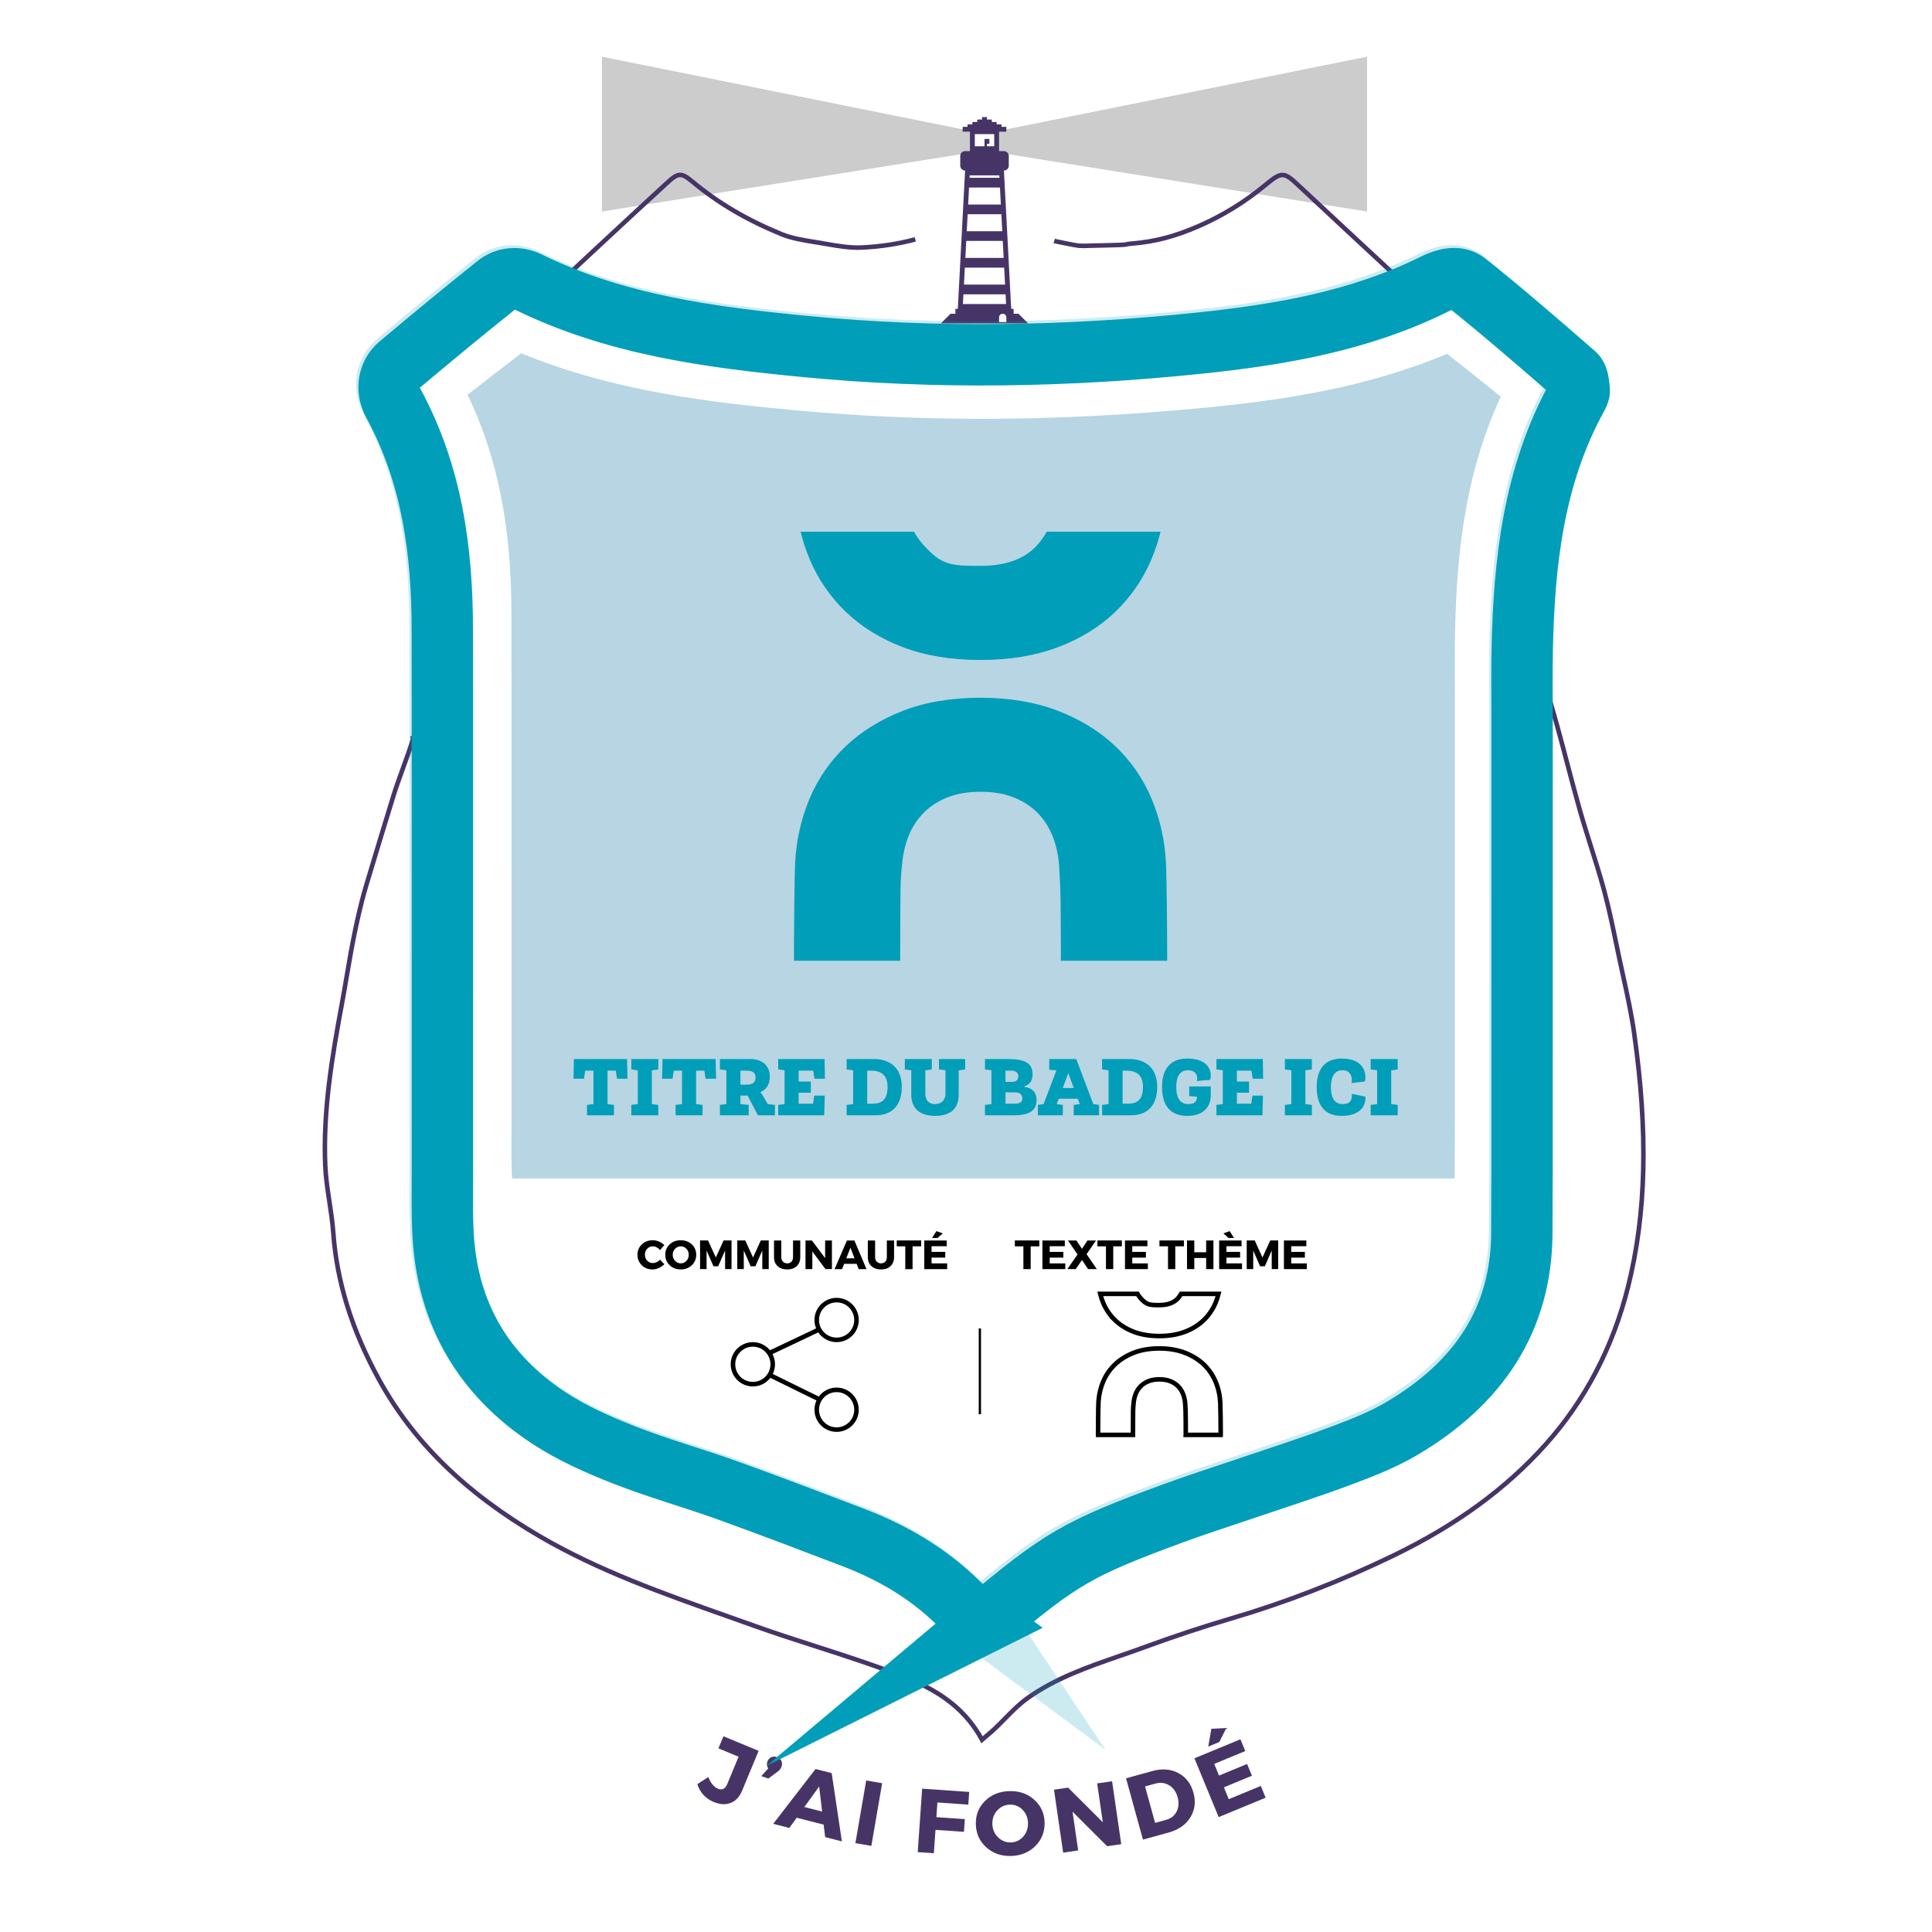 <?xml version="1.0" encoding="UTF-8" standalone="no"?>
<svg xmlns:dc="http://purl.org/dc/elements/1.1/"
  xmlns:cc="http://creativecommons.org/ns#"
  xmlns:rdf="http://www.w3.org/1999/02/22-rdf-syntax-ns#"
  xmlns:svg="http://www.w3.org/2000/svg"
  xmlns="http://www.w3.org/2000/svg"
  xmlns:xlink="http://www.w3.org/1999/xlink" id="svg2303" xml:space="preserve" enable-background="new 0 0 850.394 841.89" viewBox="0 0 850.394 850.394" height="100%" width="100%" y="0px" x="0px" version="1.1">
  <defs id="defs2307">

    <clipPath id="SVGID_2_-4">
      <use id="use122" overflow="visible" xlink:href="#SVGID_1_-0" x="0" y="0" width="100%" height="100%" />
    </clipPath>
    <clipPath id="SVGID_4_">
      <use id="use132" overflow="visible" xlink:href="#SVGID_3_" x="0" y="0" width="100%" height="100%" />
    </clipPath>
    <path d="m 404.664,50.394 c 1.172,3.438 3.039,6.252 4.836,8.439 l -19.805,17.313 c -3.164,-1.836 -6.135,-4.258 -8.674,-7.969 l -13.156,3.746 c 0,0 -1.5,20.816 0.125,20.816 1.625,0 20.75,-1.5 22,-1.5 1.25,0 37.625,-22.125 37.625,-22.125 l 13.875,-38 c 0,0 -0.625,-12.084 -1,-12.291 -0.375,-0.209 -36.375,17.006 -36.375,17.006 z" id="SVGID_1_-0" />
    <path d="m 453.475,81.825 c 1.949,-1.783 5.014,-5.445 6.551,-8.467 l 18.717,21.805 0.957,1.021 c -2.836,3.092 -6.361,5.285 -9.527,6.563 l 4.693,17.242 13.125,9.75 0.375,-10.625 c 0,0 -5.125,-47.875 -5.375,-48.25 -0.25,-0.375 -24.334,-23.75 -24.334,-23.75 0,0 -13.166,1.125 -13.166,1.5 0,0.375 -9.506,10 -9.506,10 l 5.662,19.625 z" id="SVGID_3_" />
    <clipPath id="SVGID_2_-4-8">
      <use height="100%" width="100%" y="0" x="0" xlink:href="#SVGID_1_-0" overflow="visible" id="use122-9" />
    </clipPath>
    <clipPath id="SVGID_4_-4">
      <use height="100%" width="100%" y="0" x="0" xlink:href="#SVGID_3_" overflow="visible" id="use132-1" />
    </clipPath>
    <path id="path300" d="m 404.664,50.394 c 1.172,3.438 3.039,6.252 4.836,8.439 l -19.805,17.313 c -3.164,-1.836 -6.135,-4.258 -8.674,-7.969 l -13.156,3.746 c 0,0 -1.5,20.816 0.125,20.816 1.625,0 20.75,-1.5 22,-1.5 1.25,0 37.625,-22.125 37.625,-22.125 l 13.875,-38 c 0,0 -0.625,-12.084 -1,-12.291 -0.375,-0.209 -36.375,17.006 -36.375,17.006 z" />
    <path id="path307" d="m 453.475,81.825 c 1.949,-1.783 5.014,-5.445 6.551,-8.467 l 18.717,21.805 0.957,1.021 c -2.836,3.092 -6.361,5.285 -9.527,6.563 l 4.693,17.242 13.125,9.75 0.375,-10.625 c 0,0 -5.125,-47.875 -5.375,-48.25 -0.25,-0.375 -24.334,-23.75 -24.334,-23.75 0,0 -13.166,1.125 -13.166,1.5 0,0.375 -9.506,10 -9.506,10 l 5.662,19.625 z" />

  </defs>
  <!-- <g id="layer4">
    <g style="display:inline;fill:#ffffff;stroke:none" id="filet_3_posture" transform="translate(8.5166731,24.950395)">
      <path id="path132-8" d="m 424.73,689.307 c -3.578,-2.656 -7.801,-5.088 -11.15,-8.4 -13.408,-13.25 -29.236,-22.529 -46.699,-29.186 -18.42,-7.021 -36.83,-14.072 -55.381,-20.738 -15.076,-5.418 -30.576,-9.717 -45.467,-15.58 -11.408,-4.49 -22.871,-9.566 -33.064,-16.273 -28.578,-18.803 -44.348,-45.674 -46.42,-80.053 -0.592,-9.836 -0.324,-19.73 -0.328,-29.598 -0.021,-69.082 -0.01,-138.162 -0.014,-207.244 -0.002,-9.867 -0.06,-19.736 -0.045,-29.605 0.055,-34.957 -4.541,-68.869 -21.597,-100.176 -3.298,-6.051 -2.028,-12.834 2.666,-16.775 14.159,-11.889 28.411,-23.672 42.854,-35.213 4.063,-3.246 9.256,-3.568 13.971,-1.26 38.408,18.816 79.773,24.293 121.709,28.342 57.98,5.6 115.824,4.557 173.607,-1.463 35.643,-3.713 70.9,-9.779 103.48,-25.971 4.764,-2.367 10.232,-3.719 14.018,-0.689 16.318,13.053 32.131,26.744 47.891,40.477 1.494,1.301 1.561,4.465 1.855,6.818 0.135,1.08 -0.65,2.363 -1.236,3.438 -18.91,34.639 -23.082,72.457 -23.871,110.98 -0.201,9.865 -0.059,19.738 -0.061,29.607 -0.004,66.613 0,133.227 -0.011,199.84 -10e-4,8.635 -0.138,17.271 -0.093,25.906 0.215,39.816 -19.646,67.666 -52.666,87.246 -8.418,4.99 -17.738,8.623 -26.945,12.072 -13.85,5.188 -27.965,9.668 -41.969,14.441 -10.5,3.578 -21.084,6.93 -31.492,10.756 -42.276,15.535 -49.858,19.963 -83.542,48.301 z" stroke-miterlimit="10" stroke-width="27" stroke="#009eb9" fill="none" style="fill:#ffffff;stroke:none" />
    </g>
  </g> -->
  <g style="display:inline" id="layer26">
    <g transform="translate(8.517,24.95)" id="texte_posture">
      <g id="g20">
        <path fill="#473467" d="m 325.398,745.707 -7.258,17.516 c -1.133,2.734 -2.811,4.537 -5.032,5.406 -2.223,0.869 -4.726,0.727 -7.509,-0.428 -3.523,-1.459 -5.92,-4.068 -7.191,-7.828 l 4.853,-3.143 c 1.052,2.688 2.464,4.398 4.238,5.133 1.848,0.766 3.21,0.09 4.088,-2.029 l 4.991,-12.047 -8.868,-3.674 2.205,-5.322 z" id="path2" />
        <path fill="#473467" d="m 333.453,748.451 c 0.857,0.293 1.495,0.82 1.911,1.582 0.417,0.762 0.461,1.623 0.135,2.582 -0.293,0.857 -0.855,1.596 -1.686,2.214 l -4.132,3.071 -3.104,-1.059 3.072,-3.433 c -0.636,-0.864 -0.772,-1.827 -0.41,-2.887 0.318,-0.934 0.872,-1.59 1.664,-1.968 0.79,-0.377 1.641,-0.411 2.55,-0.102 z" id="path4" />
        <path fill="#473467" d="m 354.026,778.184 -11.857,-3.033 -3.256,4.492 -7.091,-1.814 18.643,-24.131 7.092,1.814 4.491,30.051 -7.362,-1.885 z m -0.675,-5.747 -1.308,-11.028 -6.521,9.025 z" id="path6" />
        <path fill="#473467" d="m 375.02,787.545 -7.017,-1.209 4.755,-27.594 7.017,1.209 z" id="path8" />
        <path fill="#473467" d="m 417.698,769.381 -13.607,-0.948 -0.45,6.464 12.53,0.873 -0.39,5.587 -12.529,-0.873 -0.717,10.296 -7.104,-0.496 1.946,-27.932 20.709,1.442 z" id="path10" />
        <path fill="#473467" d="m 435.77,763.431 c 4.345,-0.108 7.991,1.154 10.938,3.788 2.946,2.634 4.471,5.977 4.571,10.029 0.103,4.078 -1.259,7.527 -4.082,10.345 -2.824,2.818 -6.396,4.281 -10.714,4.39 -4.318,0.107 -7.952,-1.168 -10.899,-3.829 -2.947,-2.661 -4.473,-6.044 -4.575,-10.149 -0.102,-4.078 1.253,-7.5 4.065,-10.264 2.812,-2.766 6.377,-4.202 10.696,-4.31 z m 0.228,5.956 c -2.186,0.055 -4.032,0.895 -5.538,2.52 -1.507,1.625 -2.23,3.611 -2.172,5.956 0.059,2.347 0.888,4.306 2.487,5.88 1.599,1.574 3.479,2.334 5.639,2.279 2.159,-0.054 3.972,-0.906 5.438,-2.557 1.465,-1.65 2.169,-3.648 2.11,-5.994 -0.059,-2.346 -0.861,-4.293 -2.406,-5.842 -1.546,-1.549 -3.398,-2.296 -5.558,-2.242 z" id="path12" />
        <path fill="#473467" d="m 485.013,786.786 -6.214,0.904 -15.229,-15.204 2.483,17.06 -6.61,0.962 -4.033,-27.707 6.215,-0.905 15.274,15.239 -2.489,-17.1 6.57,-0.957 z" id="path14" />
        <path fill="#473467" d="m 487.121,757.786 11.606,-3.2 c 4.241,-1.17 8.036,-0.875 11.385,0.885 3.349,1.76 5.575,4.645 6.682,8.654 1.099,3.986 0.645,7.604 -1.364,10.854 -2.008,3.251 -5.185,5.476 -9.528,6.674 l -11.337,3.127 z m 8.373,3.583 4.424,16.041 4.897,-1.351 c 2.107,-0.581 3.633,-1.797 4.575,-3.647 0.941,-1.85 1.087,-3.957 0.435,-6.323 -0.652,-2.364 -1.894,-4.104 -3.722,-5.218 -1.828,-1.115 -3.836,-1.37 -6.021,-0.768 z" id="path16" />
        <path fill="#473467" d="m 539.614,745.797 -13.681,5.648 2.122,5.139 12.349,-5.098 2.137,5.176 -12.349,5.098 2.151,5.214 14.088,-5.815 2.137,5.177 -20.669,8.532 -10.684,-25.883 20.262,-8.363 z m -8.342,-10.145 -3.082,6.162 -4.881,2.016 1.355,-7.83 z" id="path18" />
      </g>
    </g>
  </g>
  <g style="display:inline" id="layer25">
    <g id="filet_separation_theme" transform="translate(8.517,24.95)" style="display:inline;stroke:#000000">
      <line id="line23" y2="597.555" x2="422.787" y1="559.771" x1="422.787" stroke-miterlimit="10" stroke="#000000" fill="none" style="stroke:#000000" />
    </g>
  </g>
  <g style="display:inline" id="layer24">
    <g style="display:inline" id="picto_theme" transform="translate(8.517,24.95)">
      <g id="g30">
        <path id="path26" d="m 482.313,556.168 c 2.246,2.158 5.02,3.875 8.242,5.102 3.221,1.23 7.002,1.854 11.238,1.854 4.178,0 7.945,-0.623 11.193,-1.854 3.25,-1.227 6.039,-2.943 8.285,-5.102 2.249,-2.158 4.01,-4.719 5.231,-7.604 0.534,-1.264 0.978,-2.605 1.321,-3.992 h -16.461 c -0.434,0.748 -0.871,1.367 -1.334,1.889 -1.795,2.023 -4.565,3.051 -8.236,3.051 -4.46,0 -5.666,-0.15 -8.277,-3.049 -0.473,-0.521 -0.906,-1.125 -1.354,-1.891 h -16.404 c 0.342,1.383 0.787,2.725 1.326,3.992 1.223,2.889 2.981,5.448 5.23,7.604 z" stroke-miterlimit="10" stroke-width="2" stroke="#000000" fill="none" />
        <path id="path28" d="m 528.607,592.41 c -0.172,-3.268 -0.881,-6.391 -2.105,-9.283 -1.221,-2.881 -2.98,-5.422 -5.229,-7.551 -2.245,-2.127 -5.034,-3.842 -8.288,-5.102 -3.252,-1.256 -7.018,-1.893 -11.191,-1.893 -4.231,0 -8.013,0.637 -11.236,1.893 -3.225,1.26 -6,2.977 -8.246,5.102 -2.247,2.127 -4.006,4.668 -5.227,7.551 -1.226,2.889 -1.935,6.012 -2.107,9.285 -0.119,2.586 -0.172,10.857 -0.172,13.566 0,0.201 0.002,0.393 0.006,0.586 l 10e-4,0.061 h 15.365 l -10e-4,-0.115 c -0.004,-0.234 -0.008,-0.467 -0.008,-0.709 0,-1.283 0.014,-8.248 0.045,-9.537 0.031,-1.338 0.103,-2.471 0.217,-3.463 0.117,-1.494 0.433,-2.904 0.936,-4.182 0.506,-1.279 1.231,-2.41 2.16,-3.357 0.926,-0.949 2.09,-1.709 3.453,-2.256 1.365,-0.547 2.984,-0.824 4.814,-0.824 1.828,0 3.448,0.277 4.813,0.824 1.361,0.545 2.525,1.305 3.457,2.254 0.925,0.951 1.65,2.08 2.156,3.359 0.501,1.275 0.816,2.686 0.936,4.193 0.059,1.02 0.117,2.164 0.176,3.441 0.057,1.297 0.084,8.262 0.084,9.547 0,0.211 -0.006,0.418 -0.012,0.623 -0.002,0.066 -0.004,0.133 -0.006,0.201 h 15.379 l 0.002,-0.078 c 0.003,-0.186 0.006,-0.373 0.006,-0.568 -0.002,-2.91 -0.062,-11.035 -0.178,-13.568 z" stroke-miterlimit="10" stroke-width="2" stroke="#000000" fill="none" />
      </g>
    </g>
  </g>
  <g style="display:inline" id="layer23">
    <g style="display:inline" id="texte_picto_theme" transform="translate(8.517,24.95)">
      <g id="g53">
        <path id="path33" d="m 448.947,523.643 h -3.799 v 10.025 h -3.203 v -10.025 h -3.763 v -2.592 h 10.765 z" />
        <path id="path35" d="m 460.179,523.588 h -6.66 v 2.502 h 6.013 v 2.521 h -6.013 v 2.538 h 6.858 v 2.52 h -10.063 v -12.6 h 9.864 v 2.519 z" />
        <path id="path37" d="m 469.754,527.08 4.519,6.588 h -3.834 l -2.718,-4.014 -2.719,4.014 h -3.726 l 4.5,-6.443 -4.212,-6.156 h 3.727 l 2.43,3.672 2.43,-3.672 h 3.762 z" />
        <path id="path39" d="m 485.289,523.643 h -3.799 v 10.025 h -3.203 v -10.025 h -3.763 v -2.592 h 10.765 z" />
        <path id="path41" d="m 496.521,523.588 h -6.66 v 2.502 h 6.013 v 2.521 h -6.013 v 2.538 h 6.858 v 2.52 h -10.063 v -12.6 h 9.864 v 2.519 z" />
        <path id="path43" d="m 512.594,523.643 h -3.798 v 10.025 h -3.204 v -10.025 h -3.762 v -2.592 h 10.764 z" />
        <path id="path45" d="m 525.59,533.668 h -3.203 v -4.896 h -5.221 v 4.896 h -3.204 v -12.6 h 3.204 v 5.184 h 5.221 v -5.184 h 3.203 z" />
        <path id="path47" d="m 537.975,523.588 h -6.66 v 2.502 h 6.012 v 2.521 h -6.012 v 2.538 h 6.857 v 2.52 h -10.063 v -12.6 h 9.865 v 2.519 z m -3.313,-3.617 h -2.376 l -2.34,-2.034 2.808,-0.99 z" />
        <path id="path49" d="m 554.084,533.668 h -2.826 l -0.018,-8.189 -3.024,6.93 h -2.088 l -3.024,-6.93 v 8.189 h -2.861 v -12.617 h 3.51 l 3.42,7.506 3.42,-7.506 h 3.492 v 12.617 z" />
        <path id="path51" d="m 566.486,523.588 h -6.66 v 2.502 h 6.012 v 2.521 h -6.012 v 2.538 h 6.857 v 2.52 H 556.62 v -12.6 h 9.865 v 2.519 z" />
      </g>
    </g>
  </g>
  <g style="display:inline" id="layer22">
    <g style="display:inline" id="picto_categorie" transform="translate(8.517,24.95)">
      <g id="g66">
        <circle id="circle56" r="8.75" cy="556.059" cx="359.733" stroke-miterlimit="10" stroke-width="2" stroke="#000000" fill="none" />
        <circle id="circle58" r="8.75" cy="575.559" cx="322.858" stroke-miterlimit="10" stroke-width="2" stroke="#000000" fill="none" />
        <circle id="circle60" r="8.75" cy="595.559" cx="359.733" stroke-miterlimit="10" stroke-width="2" stroke="#000000" fill="none" />
        <line id="line62" y2="570.809" x2="329.733" y1="560.309" x1="351.858" stroke-miterlimit="10" stroke-width="2" stroke="#000000" fill="none" />
        <line id="line64" y2="591.059" x2="352.233" y1="580.434" x1="330.608" stroke-miterlimit="10" stroke-width="2" stroke="#000000" fill="none" />
      </g>
    </g>
  </g>
  <g style="display:inline" id="layer21">
    <g style="display:inline" id="texte_picto_categorie" transform="translate(8.517,24.95)">
      <g id="g89">
        <path id="path69" d="m 278.803,520.961 c 0.936,0 1.857,0.191 2.763,0.576 0.906,0.383 1.677,0.899 2.313,1.547 l -1.854,2.196 c -0.408,-0.504 -0.897,-0.903 -1.467,-1.196 -0.57,-0.295 -1.137,-0.441 -1.701,-0.441 -0.996,0 -1.83,0.352 -2.502,1.053 -0.672,0.702 -1.008,1.569 -1.008,2.602 0,1.056 0.336,1.938 1.008,2.646 0.672,0.708 1.506,1.062 2.502,1.062 0.528,0 1.077,-0.131 1.647,-0.396 0.569,-0.264 1.077,-0.624 1.521,-1.08 l 1.872,1.979 c -0.684,0.697 -1.491,1.255 -2.421,1.675 -0.93,0.42 -1.857,0.63 -2.781,0.63 -1.896,0 -3.474,-0.618 -4.734,-1.854 -1.26,-1.236 -1.89,-2.778 -1.89,-4.627 0,-1.812 0.642,-3.326 1.926,-4.545 1.284,-1.218 2.886,-1.827 4.806,-1.827 z" />
        <path id="path71" d="m 291.115,520.961 c 1.956,0 3.582,0.609 4.878,1.826 1.296,1.219 1.944,2.739 1.944,4.563 0,1.836 -0.651,3.372 -1.953,4.608 -1.302,1.235 -2.925,1.854 -4.869,1.854 -1.944,0 -3.564,-0.615 -4.86,-1.846 -1.296,-1.229 -1.944,-2.768 -1.944,-4.616 0,-1.836 0.648,-3.36 1.944,-4.572 1.296,-1.212 2.916,-1.817 4.86,-1.817 z m 0.036,2.682 c -0.984,0 -1.824,0.357 -2.52,1.07 -0.696,0.715 -1.044,1.6 -1.044,2.656 0,1.055 0.351,1.946 1.053,2.672 0.702,0.727 1.539,1.09 2.511,1.09 0.972,0 1.797,-0.363 2.475,-1.09 0.678,-0.726 1.017,-1.617 1.017,-2.672 0,-1.057 -0.339,-1.941 -1.017,-2.656 -0.678,-0.713 -1.503,-1.07 -2.475,-1.07 z" />
        <path id="path73" d="m 313.471,533.668 h -2.826 l -0.018,-8.189 -3.024,6.93 h -2.088 l -3.024,-6.93 v 8.189 h -2.862 v -12.617 h 3.51 l 3.42,7.506 3.42,-7.506 h 3.492 z" />
        <path id="path75" d="m 329.851,533.668 h -2.826 l -0.018,-8.189 -3.024,6.93 h -2.088 l -3.024,-6.93 v 8.189 h -2.862 v -12.617 h 3.51 l 3.42,7.506 3.42,-7.506 h 3.492 z" />
        <path id="path77" d="m 343.729,521.068 v 7.309 c 0,1.668 -0.516,2.99 -1.548,3.969 -1.032,0.979 -2.43,1.467 -4.194,1.467 -1.776,0 -3.189,-0.488 -4.239,-1.467 -1.05,-0.979 -1.575,-2.301 -1.575,-3.969 v -7.309 h 3.204 v 7.309 c 0,0.84 0.243,1.509 0.729,2.006 0.486,0.498 1.119,0.748 1.899,0.748 0.768,0 1.383,-0.246 1.845,-0.738 0.461,-0.492 0.693,-1.164 0.693,-2.016 v -7.309 z" />
        <path id="path79" d="m 357.661,533.668 h -2.826 l -5.796,-7.758 v 7.758 h -3.006 v -12.6 h 2.826 l 5.814,7.775 v -7.775 h 2.988 z" />
        <path id="path81" d="m 368.55,531.347 h -5.508 l -0.918,2.321 h -3.294 l 5.436,-12.6 h 3.294 l 5.31,12.6 h -3.42 z m -0.936,-2.431 -1.8,-4.662 -1.836,4.662 z" />
        <path id="path83" d="m 385.021,521.068 v 7.309 c 0,1.668 -0.516,2.99 -1.548,3.969 -1.032,0.979 -2.43,1.467 -4.194,1.467 -1.776,0 -3.189,-0.488 -4.239,-1.467 -1.05,-0.979 -1.575,-2.301 -1.575,-3.969 v -7.309 h 3.204 v 7.309 c 0,0.84 0.243,1.509 0.729,2.006 0.486,0.498 1.119,0.748 1.899,0.748 0.768,0 1.383,-0.246 1.845,-0.738 0.461,-0.492 0.693,-1.164 0.693,-2.016 v -7.309 z" />
        <path id="path85" d="m 396.955,523.643 h -3.798 v 10.025 h -3.204 v -10.025 h -3.762 v -2.592 h 10.764 z" />
        <path id="path87" d="m 408.187,523.588 h -6.66 v 2.502 h 6.012 v 2.521 h -6.012 v 2.538 h 6.858 v 2.52 h -10.062 v -12.6 h 9.864 z m -1.729,-5.651 -2.34,2.034 h -2.376 l 1.908,-3.024 z" />
      </g>
    </g>
  </g>
  <g style="display:inline" id="layer20">
    <g style="display:inline" id="fond_categorie" transform="translate(8.517,24.95)">
      <path id="path92" d="m 216.607,261.117 c 0.012,4.084 0.023,8.17 0.023,12.256 v 61.305 c 0,44.633 -0.002,89.264 0.014,133.895 0.002,2.299 -0.014,4.598 -0.029,6.898 -0.043,6.424 -0.07,12.5 0.256,18.305 H 631.77 c -0.023,-4.713 0.01,-9.418 0.043,-13.971 0.023,-3.395 0.049,-6.789 0.049,-10.184 0.008,-39.139 0.008,-78.281 0.01,-117.42 l 0.002,-70.814 c 0,-2.693 -0.012,-5.387 -0.023,-8.08 -0.029,-6.625 -0.059,-13.475 0.091,-20.383 0.688,-31.668 3.78,-68.08 20.13,-103.275 -7.902,-6.424 -15.764,-12.727 -23.662,-18.861 -35.893,15.129 -73.264,20.447 -105.504,23.609 -33.76,3.314 -67.111,4.994 -99.127,4.994 -27.184,0 -54.258,-1.209 -80.471,-3.594 -39.822,-3.621 -81.889,-8.602 -122.4,-25.252 -7.4,5.641 -15.158,11.646 -23.623,18.281 13.199,27.254 19.367,58.352 19.303,96.707 -0.01,5.196 0.004,10.389 0.019,15.584 z" fill="#b7d5e2" />
    </g>
  </g>
  <g style="display:inline" id="layer19">
    <g style="display:inline" id="picto_posture" transform="translate(8.517,24.95)">
      <polygon id="polygon102" points="256.428,68.166 419.225,42.162 419.225,32.787 256.428,0 " fill="currentColor" opacity="0.2" />
      <polygon id="polygon111" points="593.225,68.166 430.428,42.162 430.428,32.787 593.225,0 " fill="currentColor" opacity="0.2" />
      <path id="path113" d="m 439.785,113.148 h -2.137 v -2.137 h -1.068 l -3.207,-60.902 c 1.182,0 2.139,-0.957 2.139,-2.137 v -4.273 c 0,-1.18 -0.957,-2.137 -2.139,-2.137 h -2.137 v -8.547 h 2.137 1.068 v -2.139 h -1.068 -1.068 v -1.068 h -2.137 V 28.74 h -2.137 v -1.068 h -2.137 v -1.068 h -2.137 v 1.068 h -2.137 v 1.068 h -2.137 v 1.068 h -2.137 v 1.068 h -1.068 -1.068 v 2.139 h 1.068 2.137 v 8.547 h -2.137 c -1.182,0 -2.137,0.957 -2.137,2.137 v 4.273 c 0,1.18 0.955,2.137 2.137,2.137 l -3.205,60.902 h -1.07 v 2.137 h -2.137 l -4.273,4.273 h 38.465 z M 420.553,34.084 h 8.547 v 5.342 h -3.205 v -1.068 h 1.068 v -2.137 h -2.137 v 2.137 1.068 h -4.273 z m -5.002,70.518 h 18.551 l 0.225,4.273 h -19 z m 2.474,-47.012 h 13.602 l 0.395,7.479 h -14.391 z m 0.225,-4.276 0.057,-1.068 h 13.039 l 0.057,1.068 z m -0.844,16.028 h 14.84 l 0.393,7.479 h -15.627 z m 15.459,11.754 0.393,7.479 h -16.863 l 0.393,-7.479 z m 0.618,11.752 0.394,7.479 h -18.102 l 0.395,-7.479 z m 0.958,24.041 h -3.205 v -2.137 c 0,-0.885 0.719,-1.604 1.604,-1.604 0.885,0 1.602,0.719 1.602,1.604 v 2.137 z" fill="#473467" />
    </g>
  </g>
  <g style="display:inline" id="layer18">
    <g style="display:inline" id="filet_1_categorie" transform="translate(8.517,24.95)">
      <g id="g120">
        <path id="path116" d="m 455.512,81.096 c 0.768,0.25 10.08,2.092 10.758,2.107 5.596,0.129 -0.508,0.146 5.005,-0.008 0.894,-0.025 14.541,-0.266 15.509,-0.488 1.453,-0.332 1.453,-0.332 3.512,-0.504 9.891,-0.824 18.762,-3.279 28.469,-7.482 10.715,-4.639 20.693,-10.77 29.656,-18.219 7.449,-6.191 8.287,-5.781 15.035,0.561 l 0.213,0.197 c 6.082,5.715 12.301,11.492 18.315,17.078 2.8,2.602 5.601,5.201 8.397,7.807 2.49,2.318 4.986,4.635 7.482,6.949 3.805,3.529 7.609,7.059 11.398,10.604 l 0.729,0.684" stroke-miterlimit="10" stroke-width="2" stroke="#473467" fill="none" />
        <path id="path118" d="m 239.363,97.965 0.73,-0.684 c 4.512,-4.227 9.033,-8.441 13.563,-12.648 12.65,-11.762 22.352,-20.736 31.455,-29.1 4.971,-4.566 6.242,-4.609 11.336,-0.373 11.143,9.264 23.902,16.771 39.01,22.951 4.484,1.834 9.539,2.648 14.43,3.436 l 1.668,0.27 c 1.131,0.186 2.266,0.383 3.402,0.58 5.254,0.914 10.686,1.859 15.914,1.605 8.213,-0.4 16.061,-1.6 23.492,-3.59" stroke-miterlimit="10" stroke-width="2" stroke="#473467" fill="none" />
      </g>
      <g id="g126">
        <g id="g124">
          <path id="path122" d="m 172.74,298.836 0.709,0.957 c -2.627,8.693 -6.291,17.377 -8.953,26.061 -3.949,12.875 -8.031,26.189 -11.928,39.316 -2.395,8.068 -4.129,16.217 -5.373,22.414 -1.125,5.619 -2.105,11.371 -3.055,16.936 -0.684,4.01 -1.389,8.158 -2.146,12.229 -4.459,23.971 -8.375,47.469 -7.344,71.412 0.227,5.262 1.037,10.611 1.822,15.785 0.676,4.467 1.377,9.086 1.707,13.672 1.564,21.609 8.121,42.711 20.045,64.506 15.023,27.467 38.166,50.072 70.75,69.107 26.007,15.197 54.709,25.344 82.469,35.158 4.111,1.453 8.221,2.906 12.324,4.375 8.934,3.199 18.137,6.16 27.035,9.023 12.988,4.18 26.42,8.502 39.291,13.65 11.279,4.512 25.209,11.691 33.635,27.389 0.605,-0.518 1.164,-0.99 1.686,-1.432 1.482,-1.256 2.652,-2.248 3.764,-3.287 1.58,-1.479 3.139,-3.064 4.646,-4.6 3.105,-3.158 6.314,-6.426 9.965,-9.025 12.385,-8.818 26.733,-13.779 40.609,-18.576 3.598,-1.244 7.318,-2.529 10.939,-3.861 12.74,-4.686 25.504,-8.912 37.935,-12.564 24.065,-7.07 48.122,-16.396 71.503,-27.719 27.574,-13.352 49.477,-29.318 66.955,-48.813 17.503,-19.521 29.746,-42.951 36.391,-69.637 8.014,-32.188 8.85,-67.656 2.635,-111.621 -1.211,-8.561 -3.104,-17.193 -4.936,-25.541 -0.631,-2.879 -1.264,-5.76 -1.869,-8.641 -0.373,-1.771 -0.74,-3.545 -1.107,-5.318 -1.605,-7.742 -3.264,-15.75 -5.367,-23.479 -1.732,-6.365 -3.752,-12.775 -5.703,-18.975 -1.668,-5.295 -3.393,-10.771 -4.936,-16.207 -1.916,-6.756 -3.731,-13.658 -5.488,-20.334 -2.891,-10.988 -5.879,-22.35 -9.389,-33.328 l -0.305,-0.953" stroke-miterlimit="10" stroke-width="2" stroke="#473467" fill="none" />
        </g>
      </g>
    </g>
  </g>
  <g style="display:inline" id="layer17">
    <g style="display:inline" id="filet_2_categorie" transform="translate(8.517,24.95)">
      <path id="path129" d="m 423.727,688.071 c -3.578,-2.656 -7.801,-5.088 -11.15,-8.398 -13.408,-13.252 -29.236,-22.53 -46.699,-29.188 -18.42,-7.021 -36.83,-14.072 -55.381,-20.738 -15.076,-5.416 -30.576,-9.715 -45.467,-15.58 -11.408,-4.49 -22.871,-9.566 -33.064,-16.274 -28.578,-18.802 -44.348,-45.673 -46.42,-80.052 -0.592,-9.838 -0.324,-18.73 -0.328,-28.598 -0.021,-69.082 -0.01,-139.162 -0.014,-208.244 -0.002,-9.867 -0.061,-19.736 -0.045,-29.605 0.055,-34.955 -4.541,-68.869 -21.598,-100.176 -3.297,-6.051 -2.027,-12.834 2.666,-16.775 14.16,-11.889 28.412,-23.672 42.855,-35.214 4.063,-3.246 9.256,-3.568 13.971,-1.259 38.408,18.817 79.773,24.294 121.709,28.343 57.98,5.598 115.824,4.556 173.607,-1.464 35.643,-3.713 70.9,-9.78 103.48,-25.971 4.764,-2.368 10.232,-3.719 14.018,-0.69 16.318,13.054 32.131,26.746 47.891,40.478 1.494,1.301 1.561,4.465 1.855,6.818 0.135,1.08 -0.65,2.363 -1.236,3.438 -18.91,34.639 -23.082,72.457 -23.871,110.982 -0.201,9.863 -0.059,19.736 -0.06,29.605 -0.005,66.613 -10e-4,133.227 -0.013,199.84 0,8.636 -0.137,17.271 -0.092,25.906 0.215,39.816 -19.646,67.668 -52.666,87.246 -8.418,4.99 -17.738,8.623 -26.945,12.072 -13.85,5.189 -27.965,9.668 -41.969,14.441 -10.5,3.578 -21.084,6.93 -31.492,10.756 -42.277,15.536 -49.859,19.963 -83.542,48.301 z" stroke-miterlimit="10" stroke-width="27" stroke="#009eb9" fill="none" opacity="0.2" />
    </g>
  </g>

  <g style="display:inline" id="layer16">
    <g style="display:inline" id="filet_3_posture" transform="translate(8.517,24.95)">
      <path id="path132" d="m 424.73,689.307 c -3.578,-2.656 -7.801,-5.088 -11.15,-8.4 -13.408,-13.25 -29.236,-22.529 -46.699,-29.186 -18.42,-7.021 -36.83,-14.072 -55.381,-20.738 -15.076,-5.418 -30.576,-9.717 -45.467,-15.58 -11.408,-4.49 -22.871,-9.566 -33.064,-16.273 -28.578,-18.803 -44.348,-45.674 -46.42,-80.053 -0.592,-9.836 -0.324,-19.73 -0.328,-29.598 -0.021,-69.082 -0.01,-138.162 -0.014,-207.244 -0.002,-9.867 -0.06,-19.736 -0.045,-29.605 0.055,-34.957 -4.541,-68.869 -21.597,-100.176 -3.298,-6.051 -2.028,-12.834 2.666,-16.775 14.159,-11.889 28.411,-23.672 42.854,-35.213 4.063,-3.246 9.256,-3.568 13.971,-1.26 38.408,18.816 79.773,24.293 121.709,28.342 57.98,5.6 115.824,4.557 173.607,-1.463 35.643,-3.713 70.9,-9.779 103.48,-25.971 4.764,-2.367 10.232,-3.719 14.018,-0.689 16.318,13.053 32.131,26.744 47.891,40.477 1.494,1.301 1.561,4.465 1.855,6.818 0.135,1.08 -0.65,2.363 -1.236,3.438 -18.91,34.639 -23.082,72.457 -23.871,110.98 -0.201,9.865 -0.059,19.738 -0.061,29.607 -0.004,66.613 0,133.227 -0.011,199.84 -10e-4,8.635 -0.138,17.271 -0.093,25.906 0.215,39.816 -19.646,67.666 -52.666,87.246 -8.418,4.99 -17.738,8.623 -26.945,12.072 -13.85,5.188 -27.965,9.668 -41.969,14.441 -10.5,3.578 -21.084,6.93 -31.492,10.756 -42.276,15.535 -49.858,19.963 -83.542,48.301 z" stroke-miterlimit="10" stroke-width="27" stroke="#009eb9" fill="none" />
    </g>
  </g>
  <g style="display:inline" id="layer15">
    <g style="display:inline" id="texte_titre_badge" transform="translate(8.517,24.95)">
      <g id="g170">
        <path id="path140" d="m 258.891,461.033 2.844,0.36 v 4.571 h -11.879 v -4.571 l 2.844,-0.36 v -14.722 h -3.636 l -0.539,3.563 h -4.607 l 0.18,-8.675 h 23.396 l 0.181,8.675 h -4.607 l -0.54,-3.563 h -3.636 v 14.722 z" fill="#009eb9" />
        <path id="path142" d="m 269.368,465.965 v -4.571 l 2.844,-0.36 v -14.866 l -2.844,-0.396 V 441.2 h 11.879 v 4.571 l -2.844,0.396 v 14.866 l 2.844,0.36 v 4.571 h -11.879 z" fill="#009eb9" />
        <path id="path144" d="m 297.878,461.033 2.844,0.36 v 4.571 h -11.879 v -4.571 l 2.844,-0.36 v -14.722 h -3.636 l -0.539,3.563 h -4.607 l 0.18,-8.675 h 23.396 l 0.181,8.675 h -4.607 l -0.54,-3.563 h -3.636 v 14.722 z" fill="#009eb9" />
        <path id="path146" d="m 325.094,465.965 -4.536,-8.675 h -3.167 v 3.743 l 3.635,0.36 v 4.571 h -12.67 v -4.571 l 2.844,-0.36 v -14.866 l -2.844,-0.396 V 441.2 h 13.462 c 5.04,0 8.495,2.844 8.495,7.631 0,4.067 -1.691,5.688 -4.067,6.983 v 0.18 c 0,0 0.396,0.288 0.684,0.792 l 2.484,4.247 3.167,0.36 v 4.571 h -7.487 z m -4.824,-13.498 c 2.628,0 3.78,-1.044 3.78,-3.275 0,-1.944 -1.404,-2.88 -3.78,-2.88 h -2.879 v 6.155 z" fill="#009eb9" />
        <path id="path148" d="m 334.023,465.965 v -4.571 l 2.808,-0.36 v -14.902 l -2.808,-0.359 V 441.2 h 20.409 l 0.145,8.675 h -4.607 l -0.54,-3.563 h -6.407 v 4.787 h 5.363 v 4.932 h -5.363 v 4.823 h 6.335 l 0.54,-3.563 h 4.607 l -0.252,8.675 h -20.23 z" fill="#009eb9" />
        <path id="path150" d="m 364.154,465.965 v -4.571 l 2.844,-0.36 v -14.902 l -2.844,-0.359 V 441.2 h 12.131 c 6.119,0 12.13,3.239 12.13,12.202 0,9.827 -5.939,12.563 -11.555,12.563 z m 11.231,-5.111 c 4.212,0 6.768,-1.62 6.768,-7.451 0,-4.968 -2.664,-7.091 -7.235,-7.091 h -1.728 v 14.542 z" fill="#009eb9" />
        <path id="path152" d="m 407.64,446.167 -2.844,-0.396 V 441.2 h 11.519 v 4.571 l -2.844,0.396 v 10.691 c 0,6.263 -3.743,9.358 -10.366,9.358 -6.623,0 -10.511,-3.096 -10.511,-9.358 v -10.691 l -2.844,-0.396 V 441.2 h 11.879 v 4.571 l -2.844,0.396 v 10.295 c 0,1.944 0.792,4.571 4.319,4.571 2.88,0 4.535,-2.052 4.535,-4.392 v -10.474 z" fill="#009eb9" />
        <path id="path154" d="m 425.029,465.965 v -4.571 l 2.844,-0.36 v -14.902 l -2.844,-0.359 V 441.2 h 10.295 c 7.091,0 10.654,1.728 10.654,6.659 0,4.211 -2.664,5.003 -3.636,5.291 v 0.288 c 1.764,0.216 5.399,1.188 5.399,5.759 0,4.248 -2.483,6.768 -10.043,6.768 z m 12.059,-14.722 c 1.655,0 2.628,-0.973 2.628,-2.448 0,-1.764 -1.404,-2.483 -2.988,-2.483 h -2.663 v 4.932 h 3.023 z m -3.024,4.643 v 4.968 h 3.923 c 2.52,0 3.492,-0.684 3.492,-2.447 0,-1.584 -1.225,-2.521 -2.988,-2.521 z" fill="#009eb9" />
        <path id="path156" d="m 472.727,461.033 2.52,0.36 v 4.571 h -11.159 v -4.571 l 2.7,-0.36 -0.9,-2.375 H 457.5 l -0.899,2.375 2.699,0.36 v 4.571 h -10.979 v -4.571 l 2.52,-0.36 5.651,-14.902 -3.168,-0.18 V 441.2 h 11.879 z m -10.152,-11.194 c -0.252,-0.647 -0.792,-2.195 -0.792,-2.195 h -0.18 c 0,0 -0.54,1.548 -0.792,2.195 l -1.548,4.104 h 4.859 z" fill="#009eb9" />
        <path id="path158" d="m 476.581,465.965 v -4.571 l 2.844,-0.36 v -14.902 l -2.844,-0.359 V 441.2 h 12.131 c 6.119,0 12.13,3.239 12.13,12.202 0,9.827 -5.939,12.563 -11.555,12.563 z m 11.231,-5.111 c 4.212,0 6.768,-1.62 6.768,-7.451 0,-4.968 -2.664,-7.091 -7.235,-7.091 h -1.728 v 14.542 z" fill="#009eb9" />
        <path id="path160" d="m 524.422,457.29 c 0,3.707 -2.052,8.927 -10.402,8.927 -6.804,0 -11.051,-3.924 -11.051,-12.67 0,-8.676 4.283,-12.563 11.051,-12.563 8.351,0 10.402,4.355 10.402,7.486 0,1.116 -0.252,1.872 -0.252,1.872 l -5.867,0.54 c 0,0 0.144,-0.54 0.144,-1.296 0,-1.476 -0.936,-3.456 -4.104,-3.456 -2.844,0 -5.111,1.8 -5.111,7.523 0,5.651 2.484,7.379 5.327,7.379 2.736,0 3.744,-1.188 3.852,-3.203 l -3.491,-0.36 v -4.211 h 9.503 v 4.032 z" fill="#009eb9" />
        <path id="path162" d="m 526.908,465.965 v -4.571 l 2.808,-0.36 v -14.902 l -2.808,-0.359 V 441.2 h 20.409 l 0.145,8.675 h -4.607 l -0.54,-3.563 h -6.407 v 4.787 h 5.363 v 4.932 h -5.363 v 4.823 h 6.335 l 0.54,-3.563 h 4.607 l -0.252,8.675 h -20.23 z" fill="#009eb9" />
        <path id="path164" d="m 557.039,465.965 v -4.571 l 2.844,-0.36 v -14.866 l -2.844,-0.396 V 441.2 h 11.879 v 4.571 l -2.844,0.396 v 14.866 l 2.844,0.36 v 4.571 h -11.879 z" fill="#009eb9" />
        <path id="path166" d="m 586.521,457.218 v -0.684 l 5.976,1.224 v 0.612 c 0,3.275 -2.088,7.847 -10.583,7.847 -6.695,0 -10.87,-3.924 -10.87,-12.67 0,-8.676 4.283,-12.563 11.051,-12.563 8.351,0 10.402,4.787 10.402,8.207 0,1.115 -0.252,1.871 -0.252,1.871 l -5.867,0.72 c 0,0 0.144,-0.611 0.144,-1.476 0,-1.764 -0.936,-4.176 -4.104,-4.176 -2.844,0 -5.111,1.8 -5.111,7.523 0,5.651 2.412,7.379 5.147,7.379 3.096,0.001 4.067,-1.438 4.067,-3.814 z" fill="#009eb9" />
        <path id="path168" d="m 594.804,465.965 v -4.571 l 2.844,-0.36 v -14.866 l -2.844,-0.396 V 441.2 h 11.879 v 4.571 l -2.844,0.396 v 14.866 l 2.844,0.36 v 4.571 h -11.879 z" fill="#009eb9" />
      </g>
    </g>
  </g>
  <g style="display:inline" id="layer14">
    <g style="display:inline" id="picto_titre_badge" transform="translate(8.517,24.95)">
      <path id="path135" d="m 363.805,244.391 c 6.838,6.564 15.277,11.789 25.084,15.523 9.803,3.742 21.309,5.637 34.201,5.637 12.717,0 24.18,-1.895 34.066,-5.637 9.893,-3.734 18.375,-8.957 25.211,-15.523 6.844,-6.576 12.201,-14.363 15.922,-23.143 1.627,-3.848 2.979,-7.93 4.021,-12.148 h -50.096 c -1.318,2.271 -2.649,4.156 -4.063,5.748 -5.457,6.156 -13.891,9.281 -25.063,9.281 -13.572,0 -17.242,-0.455 -25.189,-9.275 -1.439,-1.586 -2.756,-3.426 -4.119,-5.754 h -49.922 c 1.038,4.203 2.393,8.285 4.033,12.146 3.722,8.791 9.076,16.576 15.914,23.145 z" fill="#009eb9" />
      <path id="path137" d="m 504.693,354.682 c -0.523,-9.941 -2.678,-19.449 -6.406,-28.25 -3.719,-8.766 -9.072,-16.496 -15.916,-22.977 -6.832,-6.473 -15.32,-11.699 -25.223,-15.529 -9.896,-3.822 -21.355,-5.76 -34.061,-5.76 -12.875,0 -24.383,1.938 -34.193,5.76 -9.814,3.832 -18.258,9.059 -25.096,15.529 -6.838,6.469 -12.188,14.203 -15.906,22.977 -3.729,8.789 -5.887,18.293 -6.411,28.256 -0.362,7.871 -0.524,33.045 -0.524,41.285 0,0.611 0.008,1.197 0.016,1.785 l 0.004,0.184 h 46.764 l -0.006,-0.35 c -0.012,-0.713 -0.025,-1.426 -0.025,-2.158 0,-3.904 0.049,-25.1 0.143,-29.027 0.094,-4.068 0.311,-7.518 0.658,-10.537 0.357,-4.543 1.314,-8.836 2.848,-12.723 1.537,-3.896 3.748,-7.334 6.568,-10.221 2.822,-2.893 6.361,-5.201 10.516,-6.865 4.15,-1.662 9.078,-2.506 14.646,-2.506 5.568,0 10.496,0.844 14.648,2.506 4.143,1.662 7.686,3.971 10.521,6.863 2.814,2.893 5.02,6.33 6.561,10.221 1.525,3.881 2.484,8.174 2.848,12.762 0.178,3.104 0.356,6.584 0.535,10.477 0.17,3.943 0.256,25.145 0.256,29.051 0,0.643 -0.018,1.268 -0.035,1.893 -0.008,0.207 -0.014,0.41 -0.018,0.615 h 46.805 l 0.002,-0.236 c 0.008,-0.568 0.018,-1.137 0.018,-1.732 -0.001,-8.86 -0.181,-33.588 -0.537,-41.293 z" fill="#009eb9" />
    </g>
  </g>
</svg>
